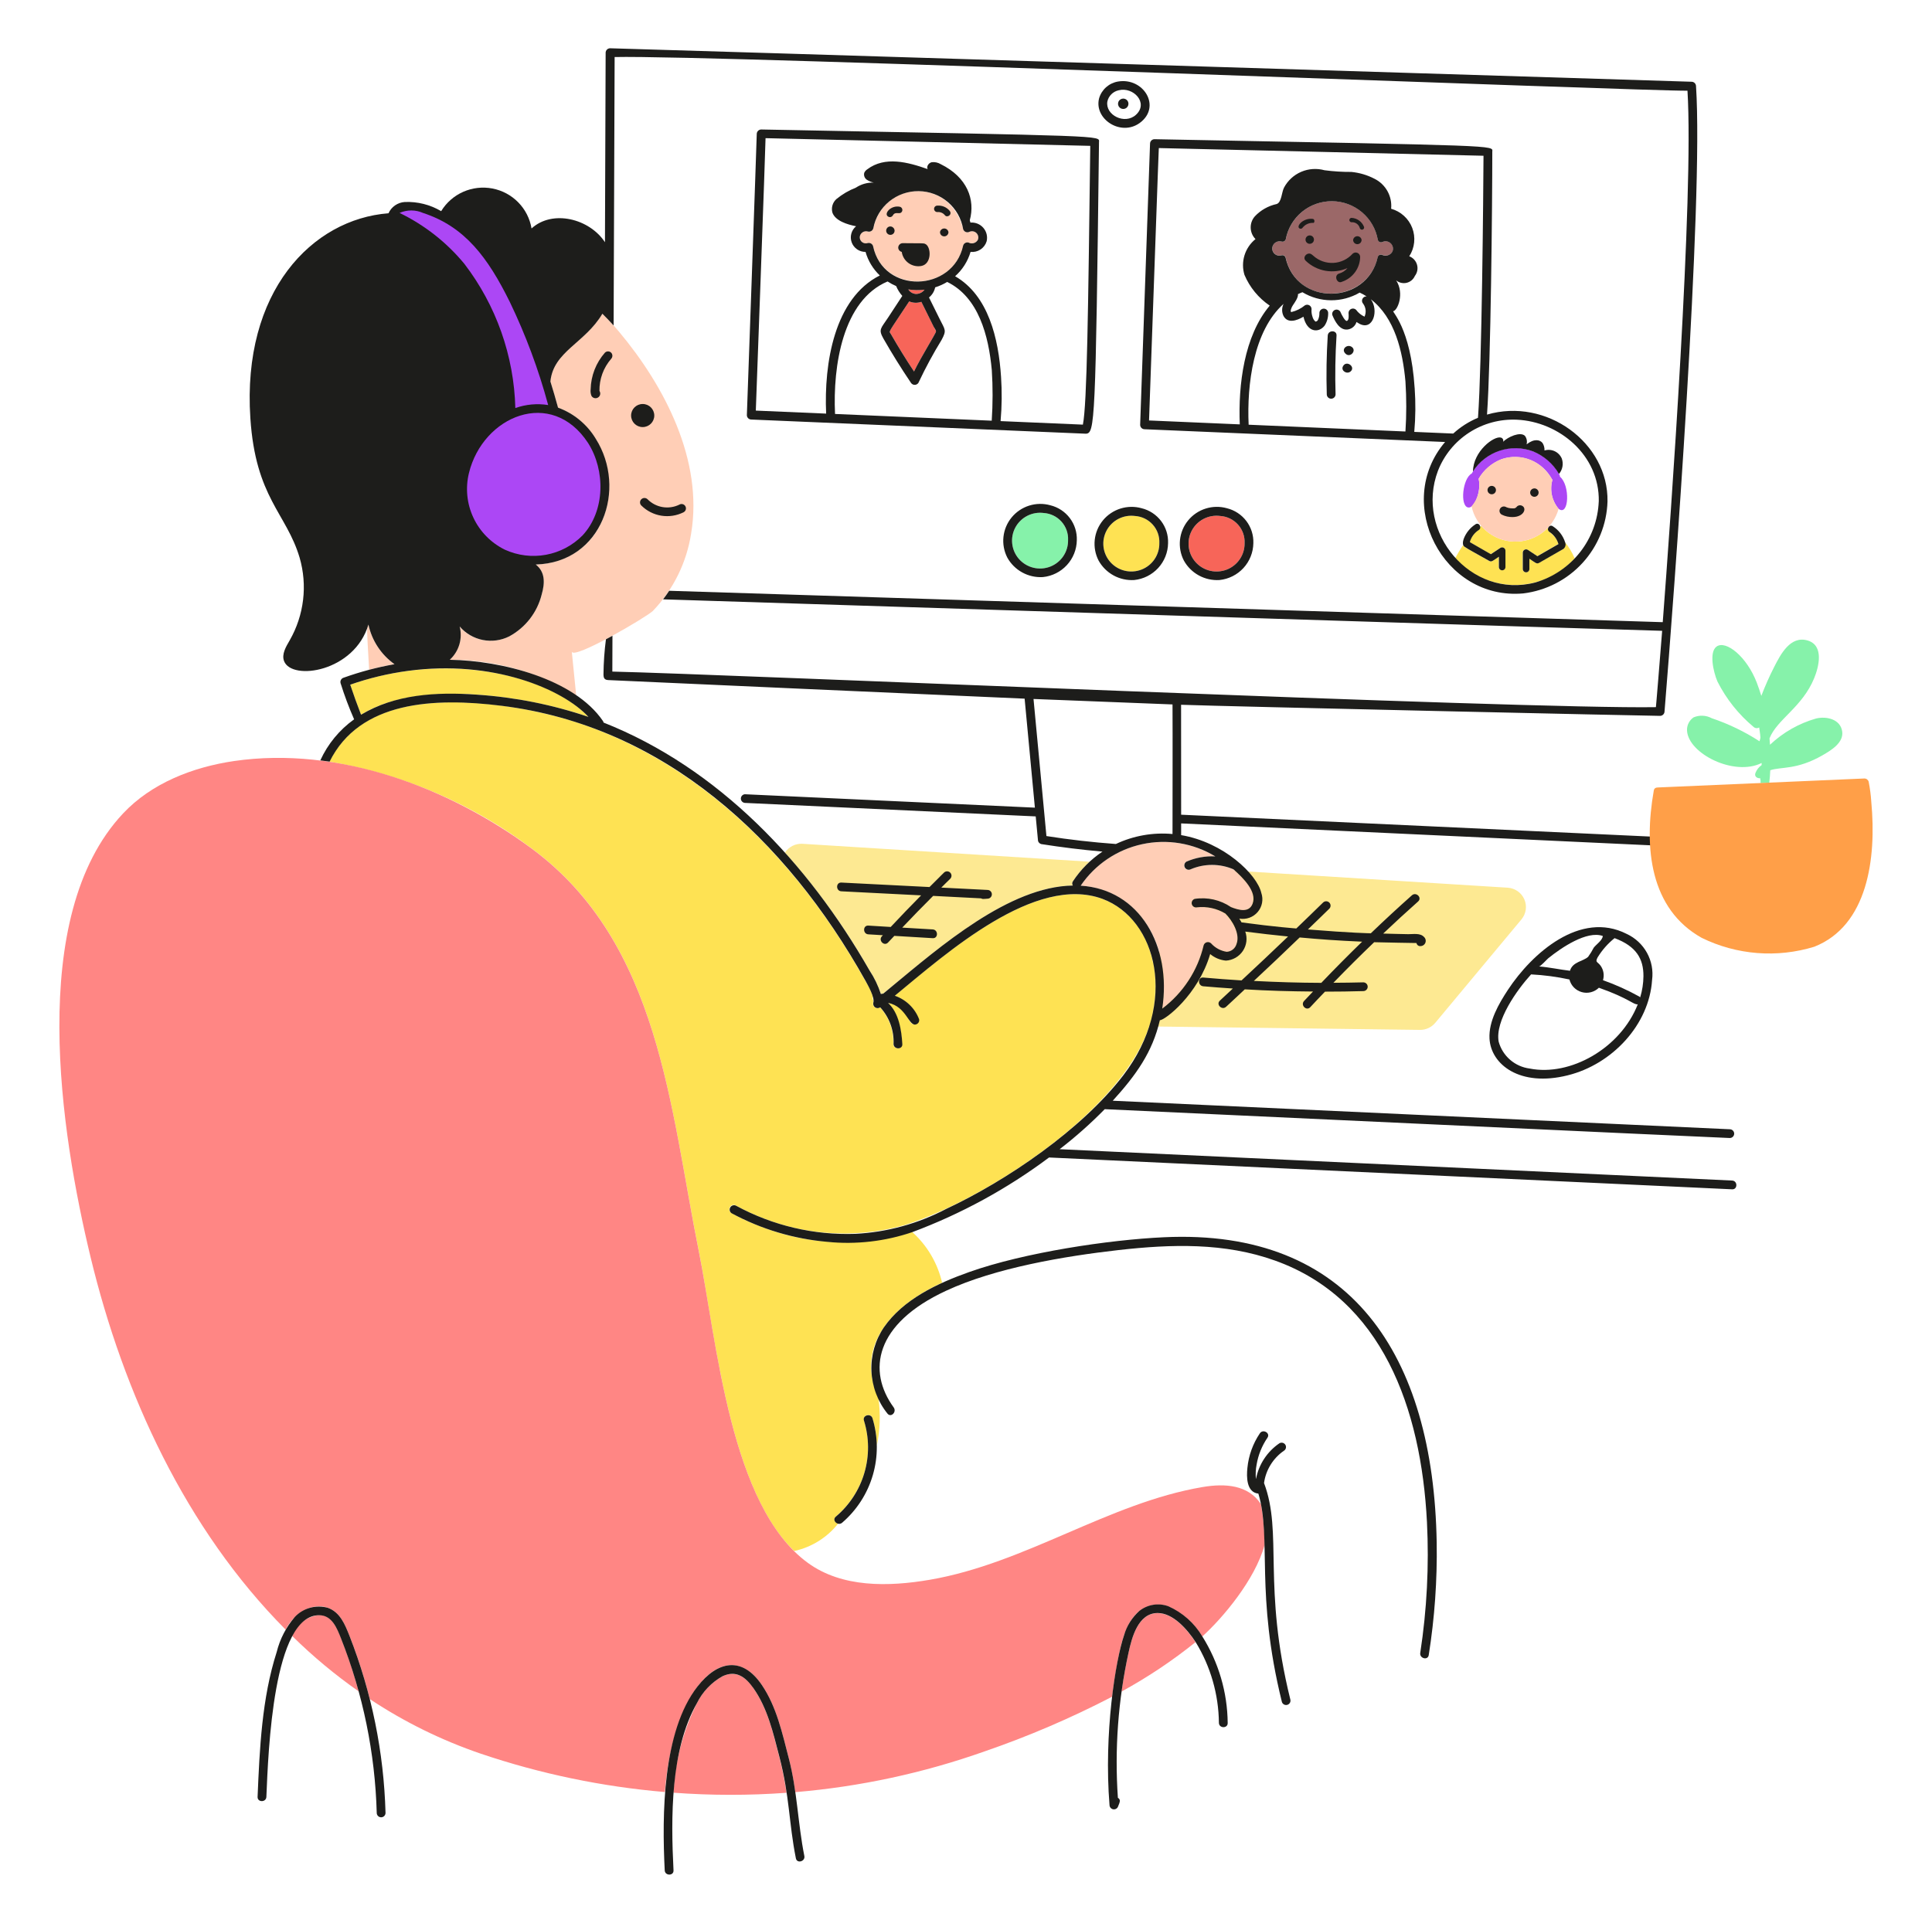 <svg width="224" height="223" viewBox="0 0 224 223" fill="none" xmlns="http://www.w3.org/2000/svg">
<path d="M129.625 9.455C129.115 9.541 128.639 9.768 128.251 10.11C127.864 10.452 127.58 10.895 127.434 11.39C126.806 13.807 129.951 15.85 132.138 14.263C134.693 12.398 132.608 8.955 129.625 9.455V9.455ZM131.714 13.305C130.415 14.506 128.13 13.341 128.389 11.777C128.458 11.456 128.619 11.162 128.852 10.931C129.085 10.699 129.38 10.539 129.702 10.47C131.396 10.035 133.199 11.931 131.712 13.305H131.714Z" fill="#1D1D1B"/>
<path d="M130.23 11.434C130.111 11.434 129.994 11.47 129.894 11.536C129.795 11.602 129.717 11.696 129.671 11.806C129.626 11.916 129.614 12.037 129.637 12.154C129.66 12.271 129.718 12.378 129.803 12.462C129.887 12.546 129.995 12.604 130.112 12.627C130.23 12.65 130.351 12.638 130.462 12.593C130.572 12.547 130.667 12.47 130.733 12.371C130.8 12.272 130.835 12.155 130.835 12.036C130.835 11.957 130.82 11.879 130.789 11.806C130.759 11.733 130.714 11.666 130.658 11.61C130.602 11.554 130.535 11.51 130.462 11.48C130.388 11.45 130.31 11.434 130.23 11.434V11.434Z" fill="#1D1D1B"/>
<path d="M121.013 59.493C120.355 59.406 119.687 59.522 119.098 59.825C118.509 60.127 118.027 60.601 117.716 61.185C117.406 61.768 117.282 62.431 117.362 63.087C117.441 63.742 117.72 64.357 118.161 64.85C118.602 65.342 119.184 65.689 119.829 65.843C120.473 65.997 121.15 65.951 121.767 65.711C122.385 65.471 122.914 65.048 123.283 64.5C123.653 63.952 123.845 63.305 123.834 62.645C123.87 61.857 123.596 61.086 123.068 60.497C122.541 59.908 121.803 59.548 121.013 59.493V59.493Z" fill="#86F2AA"/>
<path d="M181.448 62.886C181.615 63.626 181.238 63.655 180.346 64.167C178.31 65.331 178.274 65.431 178.034 65.271C177.794 65.11 177.549 64.948 177.307 64.788V65.981C177.307 66.082 177.267 66.179 177.195 66.25C177.124 66.321 177.027 66.361 176.925 66.361C176.824 66.361 176.727 66.321 176.655 66.25C176.584 66.179 176.543 66.082 176.543 65.981V64.086C176.544 64.019 176.562 63.954 176.595 63.896C176.629 63.839 176.676 63.79 176.734 63.757C176.792 63.723 176.857 63.705 176.924 63.704C176.991 63.703 177.057 63.719 177.116 63.751C177.492 63.999 177.86 64.246 178.236 64.494C179.05 64.024 179.86 63.562 180.675 63.092C180.601 62.736 180.424 62.41 180.164 62.153C179.999 61.981 179.82 61.822 179.63 61.677C179.545 61.621 179.486 61.534 179.465 61.435C179.444 61.336 179.463 61.232 179.518 61.147C179.019 61.684 178.411 62.11 177.735 62.397C177.058 62.683 176.328 62.824 175.593 62.809C174.858 62.794 174.134 62.624 173.47 62.311C172.805 61.997 172.215 61.547 171.739 60.989C171.692 61.025 171.646 61.062 171.601 61.101C171.611 61.171 171.601 61.242 171.571 61.306C171.542 61.37 171.495 61.424 171.435 61.462C170.923 61.785 170.551 62.288 170.391 62.87L172.832 64.272L173.952 63.529C174.01 63.496 174.077 63.478 174.144 63.478C174.212 63.478 174.278 63.496 174.337 63.53C174.395 63.564 174.443 63.613 174.477 63.672C174.51 63.73 174.527 63.797 174.526 63.864V65.759C174.521 65.857 174.478 65.948 174.407 66.016C174.336 66.083 174.242 66.12 174.144 66.12C174.046 66.12 173.951 66.083 173.88 66.016C173.809 65.948 173.767 65.857 173.761 65.759V64.566C173.066 65.022 172.934 65.209 172.641 65.049C169.848 63.46 169.736 63.465 169.634 63.222C169.3 63.708 168.998 64.214 168.729 64.738C169.596 65.713 170.661 66.493 171.853 67.028C173.045 67.563 174.337 67.84 175.645 67.841C176.952 67.842 178.245 67.567 179.438 67.035C180.631 66.502 181.697 65.723 182.566 64.75C182.287 64.078 181.91 63.449 181.448 62.886V62.886Z" fill="#FEE253"/>
<path d="M130.172 118.997L164.637 119.438C164.973 119.441 165.306 119.37 165.611 119.229C165.916 119.089 166.186 118.883 166.402 118.626L176.409 106.614C176.672 106.294 176.842 105.908 176.899 105.498C176.956 105.089 176.898 104.671 176.732 104.292C176.566 103.913 176.298 103.587 175.957 103.35C175.617 103.113 175.218 102.974 174.803 102.948L139.057 100.718L130.172 118.997ZM91.007 98.879C94.753 103.073 98.04 107.653 100.811 112.54C101.376 113.388 101.82 114.31 102.129 115.28C102.205 115.244 102.29 115.233 102.372 115.249C108.297 110.454 116.582 102.82 124.388 102.698C124.339 102.626 124.313 102.54 124.315 102.453C124.316 102.366 124.344 102.281 124.395 102.21C124.942 101.373 125.592 100.608 126.332 99.933L93.027 97.856C92.63 97.836 92.234 97.92 91.88 98.099C91.525 98.279 91.224 98.548 91.007 98.879V98.879Z" fill="#FDE992"/>
<path d="M134.416 62.991C134.455 62.202 134.181 61.429 133.653 60.84C133.125 60.25 132.385 59.89 131.593 59.839C130.936 59.752 130.268 59.868 129.679 60.171C129.09 60.473 128.608 60.948 128.298 61.531C127.988 62.114 127.864 62.778 127.944 63.433C128.023 64.088 128.303 64.703 128.744 65.196C129.185 65.689 129.767 66.035 130.411 66.189C131.056 66.343 131.732 66.296 132.35 66.056C132.967 65.816 133.496 65.394 133.865 64.846C134.235 64.298 134.427 63.651 134.416 62.991V62.991ZM68.224 83.139C63.8 78.385 51.957 75.374 40.608 79.404C40.995 80.575 41.414 81.737 41.863 82.886C48.312 78.787 60.895 80.591 68.224 83.139V83.139Z" fill="#FEE253"/>
<path d="M127.792 104.241C120.012 101.365 109.676 110.58 103.712 115.474C104.33 115.685 104.896 116.025 105.372 116.471C105.848 116.917 106.222 117.459 106.471 118.061C106.532 118.176 106.546 118.311 106.51 118.437C106.474 118.563 106.39 118.67 106.276 118.735C106.162 118.801 106.028 118.82 105.9 118.789C105.772 118.758 105.662 118.679 105.591 118.568C105.405 118.324 105.34 118.278 105.355 118.048C105.307 117.946 105.249 117.849 105.184 117.757C104.924 117.38 104.591 117.057 104.205 116.808C103.819 116.559 103.387 116.389 102.935 116.308C104.167 117.467 104.493 119.406 104.584 121.085C104.623 121.737 103.603 121.73 103.565 121.085C103.638 119.515 103.084 117.98 102.024 116.815C101.94 116.876 101.839 116.91 101.735 116.913C101.631 116.915 101.529 116.885 101.442 116.828C101.355 116.771 101.288 116.688 101.25 116.592C101.212 116.496 101.204 116.39 101.228 116.289C101.228 116.289 101.247 116.119 101.247 115.998C101.205 115.939 101.179 115.87 101.17 115.799C101.161 115.727 101.17 115.654 101.195 115.586C100.999 114.941 100.71 114.328 100.335 113.766C92.912 100.478 81.855 88.745 66.948 83.8C60.422 81.692 49.861 80.085 43.486 83.14C41.182 84.223 39.315 86.053 38.192 88.33C46.728 89.765 54.79 93.23 61.692 98.432C76.503 109.417 77.682 128.518 81.007 145.02C82.911 154.475 84.455 172.531 92.079 179.876C94.096 179.436 95.897 178.313 97.174 176.698C96.812 176.616 96.544 176.172 96.908 175.875C98.487 174.539 99.638 172.771 100.218 170.79C100.798 168.809 100.781 166.703 100.169 164.731C99.966 164.11 100.953 163.839 101.151 164.458C101.477 165.489 101.649 166.562 101.66 167.642C102.045 165.837 102.108 163.978 101.845 162.151C99.13 156.146 103.244 151.488 109.228 148.755C108.706 146.482 107.491 144.424 105.749 142.864C99.913 144.696 93.617 144.44 87.95 142.141C86.862 141.743 85.809 141.253 84.804 140.676C84.69 140.607 84.608 140.496 84.576 140.367C84.543 140.238 84.563 140.101 84.63 139.987C84.698 139.872 84.808 139.788 84.936 139.754C85.066 139.719 85.203 139.736 85.319 139.801C85.808 140.082 86.309 140.338 86.823 140.568C92.469 143.245 98.903 143.777 104.915 142.065C114.342 139.093 130.729 128.436 133.398 118.473C135.231 111.091 132.131 105.845 127.792 104.241V104.241Z" fill="#FEE253"/>
<path d="M180.868 55.288C180.866 55.211 180.846 55.134 180.811 55.065C180.33 54.143 179.608 53.368 178.72 52.822C177.833 52.275 176.813 51.978 175.77 51.963C174.726 51.947 173.698 52.214 172.794 52.733C171.891 53.253 171.145 54.006 170.638 54.914C169.574 55.46 169.247 58.685 170.216 58.852C170.995 58.999 171.764 56.863 171.436 55.526C172.036 54.499 172.965 53.702 174.074 53.261C175.167 52.888 176.359 52.916 177.434 53.341C178.508 53.765 179.395 54.558 179.935 55.576C179.952 55.603 179.971 55.628 179.992 55.652C179.826 56.23 179.805 56.84 179.933 57.428C180.06 58.016 180.331 58.564 180.722 59.023C181.915 59.908 182.071 56.282 180.868 55.288V55.288Z" fill="#AC47F5"/>
<path d="M160.311 28.053C160.26 28.081 160.204 28.098 160.146 28.101C160.088 28.105 160.03 28.095 159.976 28.073C159.922 28.051 159.874 28.017 159.835 27.974C159.796 27.931 159.768 27.88 159.751 27.825C159.539 26.574 158.891 25.438 157.921 24.616C156.952 23.794 155.722 23.339 154.448 23.33C153.174 23.321 151.938 23.759 150.957 24.567C149.975 25.375 149.311 26.502 149.081 27.749C149.053 27.846 148.988 27.928 148.9 27.978C148.812 28.027 148.707 28.041 148.609 28.015C148.487 27.978 148.358 27.968 148.232 27.987C148.105 28.006 147.985 28.053 147.879 28.125C147.773 28.196 147.685 28.29 147.62 28.4C147.556 28.51 147.517 28.633 147.507 28.76C147.499 28.895 147.523 29.03 147.578 29.153C147.634 29.276 147.718 29.384 147.825 29.466C147.932 29.55 148.057 29.605 148.191 29.629C148.324 29.653 148.461 29.644 148.59 29.603C148.688 29.578 148.792 29.592 148.88 29.642C148.968 29.691 149.033 29.773 149.062 29.87C150.321 35.62 158.546 35.284 159.746 29.801C159.759 29.752 159.782 29.707 159.813 29.667C159.844 29.628 159.882 29.595 159.926 29.57C159.97 29.545 160.018 29.529 160.068 29.523C160.118 29.517 160.169 29.521 160.217 29.534C160.323 29.59 160.438 29.625 160.557 29.636C160.676 29.648 160.797 29.636 160.911 29.601C161.025 29.566 161.132 29.509 161.224 29.433C161.317 29.358 161.393 29.265 161.449 29.16C161.516 29.002 161.533 28.828 161.499 28.661C161.465 28.493 161.381 28.34 161.259 28.221C161.136 28.101 160.98 28.021 160.811 27.992C160.642 27.962 160.468 27.983 160.311 28.053V28.053Z" fill="#9B6868"/>
<path d="M144.299 62.991C144.338 62.202 144.064 61.429 143.536 60.84C143.008 60.25 142.268 59.89 141.476 59.839C140.819 59.752 140.151 59.868 139.562 60.171C138.973 60.473 138.491 60.948 138.181 61.531C137.87 62.114 137.747 62.778 137.827 63.433C137.906 64.088 138.185 64.703 138.626 65.196C139.068 65.689 139.649 66.035 140.294 66.189C140.939 66.343 141.615 66.296 142.233 66.056C142.85 65.816 143.379 65.394 143.748 64.846C144.117 64.298 144.31 63.651 144.299 62.991V62.991Z" fill="#F76559"/>
<path d="M42.708 72.43C42.517 73.105 42.484 72.073 42.796 77.671C43.765 77.412 44.745 77.196 45.733 77.024C44.185 75.921 43.106 74.283 42.708 72.43ZM71.782 38.482C71.169 37.748 70.516 37.047 69.826 36.383C67.864 39.722 64.133 40.755 63.8 44.241C63.836 44.352 64.555 46.664 64.686 47.273C71.356 49.719 72.649 59.6 67.253 63.704C65.763 64.814 63.961 65.431 62.101 65.467C63.197 66.276 63.177 67.626 62.795 68.936C62.541 69.963 62.074 70.927 61.425 71.764C60.776 72.602 59.958 73.296 59.024 73.801C58.075 74.278 56.993 74.424 55.951 74.216C54.909 74.008 53.967 73.457 53.277 72.652C53.455 73.339 53.442 74.061 53.241 74.741C53.039 75.421 52.656 76.034 52.132 76.515C57.312 76.501 62.393 77.927 66.803 80.631C66.631 78.938 66.468 77.251 66.294 75.557C66.396 76.592 75.009 71.543 75.702 70.845C78.07 68.367 79.617 65.226 80.135 61.846C81.542 53.408 77.079 44.809 71.782 38.482V38.482ZM134.736 116.977C137.153 115.163 138.853 112.561 139.54 109.627C139.565 109.542 139.611 109.465 139.675 109.403C139.738 109.342 139.817 109.298 139.902 109.275C139.988 109.253 140.078 109.253 140.164 109.275C140.25 109.298 140.328 109.342 140.392 109.404C140.867 109.927 141.508 110.274 142.208 110.386C142.466 110.372 142.714 110.279 142.917 110.12C143.12 109.96 143.269 109.741 143.342 109.494C143.845 108.201 142.839 106.944 142.081 105.993C141.103 105.361 139.933 105.089 138.775 105.226C138.646 105.256 138.511 105.236 138.398 105.169C138.284 105.103 138.201 104.995 138.166 104.868C138.13 104.742 138.146 104.607 138.208 104.491C138.271 104.376 138.376 104.289 138.501 104.249C139.973 104.022 141.476 104.362 142.705 105.2C143.558 105.535 144.789 105.91 145.208 104.813C145.309 104.325 145.279 103.819 145.119 103.346C144.959 102.874 144.675 102.452 144.297 102.125C143.897 101.657 143.46 101.22 142.992 100.818C142.212 100.484 141.373 100.31 140.524 100.308C139.676 100.306 138.835 100.475 138.055 100.806C137.938 100.869 137.801 100.886 137.673 100.853C137.544 100.82 137.433 100.739 137.361 100.628C137.292 100.512 137.272 100.373 137.305 100.243C137.338 100.112 137.422 100 137.538 99.931C138.592 99.47 139.741 99.261 140.89 99.322C138.348 97.78 135.307 97.273 132.399 97.906C129.49 98.539 126.939 100.263 125.275 102.72C131.401 103.101 135.993 108.816 134.736 116.977V116.977Z" fill="#FFCEB6"/>
<path d="M134.217 187.08C131.944 187.08 131.224 189.94 130.835 191.684C130.51 193.171 130.243 194.667 130.032 196.174C133.057 194.52 135.929 192.602 138.613 190.442C137.639 188.96 135.999 187.08 134.217 187.08V187.08ZM87.348 195.772C86.984 195.187 86.481 194.701 85.883 194.358C85.555 194.205 85.197 194.128 84.835 194.132C84.473 194.137 84.117 194.223 83.793 194.384C82.492 195.107 81.445 196.208 80.792 197.541C79.184 200.773 78.262 204.301 78.085 207.904C82.447 208.228 86.827 208.232 91.189 207.914C90.977 206.497 90.692 205.091 90.335 203.703C89.644 200.988 88.99 198.101 87.348 195.772V195.772Z" fill="#FF8684"/>
<path d="M146.188 174.422C144.723 172.206 142.066 172.007 139.429 172.456C128.541 174.302 118.942 181.29 107.819 183.206C102.996 184.036 97.62 184.132 93.67 181.253C84.618 174.689 83.117 155.512 81.006 145.034C77.687 128.532 76.502 109.429 61.691 98.446C52.045 91.296 39.222 86.494 27.132 88.26C22.341 88.965 17.564 90.825 14.258 94.349C3.058 106.28 7.046 131.479 10.505 145.807C14.32 161.605 21.525 177.321 33.114 188.989C34.378 186.61 36.514 185.935 37.999 186.459C39.44 186.967 40.006 188.418 40.523 189.718C41.464 192.107 42.25 194.554 42.875 197.044C46.87 199.697 51.192 201.825 55.735 203.376C62.644 205.714 69.814 207.208 77.085 207.825C78.069 195.528 84.293 189.478 88.329 195.414C90.03 197.926 90.699 201.008 91.45 203.899C91.775 205.198 92.025 206.514 92.198 207.84C99.694 207.211 107.077 205.621 114.164 203.11C119.238 201.363 124.176 199.246 128.937 196.774C129.064 195.761 129.211 194.751 129.385 193.749C129.798 191.467 130.281 188.274 132.092 186.836C132.558 186.467 133.112 186.223 133.701 186.129C134.289 186.035 134.892 186.093 135.452 186.298C137.096 187.028 138.471 188.249 139.388 189.792C141.777 187.636 145.517 183.19 146.612 179.199C146.619 177.597 146.477 175.998 146.188 174.422V174.422Z" fill="#FF8684"/>
<path d="M37.032 187.302C36.328 187.365 35.657 187.628 35.099 188.06C34.541 188.492 34.119 189.075 33.885 189.738C36.269 192.089 38.847 194.235 41.592 196.156C41.024 194.061 40.339 191.999 39.542 189.979C39.088 188.824 38.528 187.32 37.032 187.302Z" fill="#FF8684"/>
<path d="M179.992 55.646C179.764 55.252 179.493 54.884 179.183 54.549C178.558 53.851 177.737 53.355 176.827 53.125C175.917 52.894 174.958 52.94 174.074 53.256C172.958 53.684 172.025 54.484 171.436 55.52C171.559 56.08 171.548 56.66 171.406 57.215C171.263 57.77 170.992 58.284 170.615 58.716C170.858 59.85 171.476 60.87 172.37 61.612C173.265 62.355 174.384 62.777 175.548 62.81C176.712 62.843 177.854 62.486 178.79 61.796C179.725 61.106 180.401 60.123 180.709 59.005C180.323 58.546 180.055 58 179.93 57.414C179.805 56.829 179.827 56.222 179.992 55.646V55.646Z" fill="#FFCEB6"/>
<path d="M106.822 35.004C106.363 35.165 105.86 35.147 105.414 34.953C102.906 38.765 103.049 38.304 103.299 38.752C104.142 40.225 105.034 41.67 105.974 43.084C106.817 41.325 108.522 38.663 108.522 38.435C108.518 38.322 108.64 38.681 106.822 35.004ZM106.163 34.091C106.361 34.092 106.557 34.047 106.735 33.961C106.914 33.876 107.071 33.751 107.194 33.596C106.567 33.671 105.933 33.66 105.309 33.564C105.402 33.711 105.527 33.834 105.675 33.926C105.822 34.017 105.989 34.074 106.163 34.091V34.091Z" fill="#F76559"/>
<path d="M100.602 28.196C100.732 28.162 100.87 28.18 100.986 28.247C101.103 28.313 101.189 28.422 101.226 28.551C102.445 34.108 110.484 33.903 111.666 28.484C111.703 28.355 111.789 28.245 111.906 28.179C112.023 28.113 112.161 28.095 112.291 28.129C112.475 28.23 112.691 28.254 112.892 28.197C113.094 28.14 113.265 28.006 113.368 27.825C113.424 27.692 113.439 27.545 113.411 27.403C113.384 27.262 113.314 27.131 113.211 27.029C113.109 26.927 112.978 26.858 112.836 26.83C112.693 26.802 112.546 26.817 112.412 26.874C112.345 26.912 112.269 26.934 112.192 26.939C112.114 26.944 112.037 26.931 111.965 26.902C111.893 26.872 111.829 26.827 111.777 26.77C111.725 26.712 111.688 26.644 111.666 26.569C110.169 20.604 102.563 20.816 101.257 26.449C101.257 26.461 101.257 26.474 101.245 26.492C101.208 26.621 101.122 26.731 101.006 26.797C100.889 26.864 100.751 26.882 100.621 26.848C100.515 26.815 100.404 26.807 100.295 26.823C100.186 26.839 100.082 26.88 99.991 26.943C99.9 27.005 99.825 27.087 99.77 27.183C99.716 27.278 99.684 27.385 99.678 27.495C99.672 27.608 99.695 27.722 99.743 27.825C99.791 27.928 99.864 28.018 99.955 28.087C100.046 28.156 100.152 28.202 100.265 28.221C100.377 28.24 100.493 28.232 100.602 28.196V28.196Z" fill="#FFCEB6"/>
<path d="M74.515 49.529C75.257 49.529 75.859 48.93 75.859 48.191C75.859 47.452 75.257 46.853 74.515 46.853C73.772 46.853 73.171 47.452 73.171 48.191C73.171 48.93 73.772 49.529 74.515 49.529Z" fill="#1D1D1B"/>
<path d="M70.858 41.615C70.95 41.518 71.001 41.39 71.001 41.257C71.001 41.123 70.95 40.995 70.858 40.898C70.762 40.804 70.633 40.751 70.498 40.751C70.363 40.751 70.234 40.804 70.138 40.898C69.102 42.075 68.516 43.578 68.482 45.142C68.446 45.403 68.479 45.67 68.578 45.915C68.615 45.977 68.664 46.032 68.722 46.075C68.781 46.118 68.847 46.15 68.918 46.167C68.989 46.184 69.063 46.187 69.135 46.175C69.207 46.164 69.276 46.138 69.337 46.099C69.399 46.061 69.453 46.011 69.495 45.951C69.536 45.892 69.566 45.824 69.581 45.753C69.596 45.682 69.597 45.609 69.584 45.538C69.57 45.466 69.542 45.398 69.502 45.338C69.478 43.973 69.961 42.648 70.858 41.615V41.615ZM69.514 45.518C69.514 45.587 69.507 45.575 69.507 45.504L69.514 45.518ZM74.356 58.624C74.987 59.252 75.8 59.666 76.681 59.806C77.562 59.946 78.464 59.806 79.26 59.405C79.321 59.373 79.374 59.329 79.417 59.276C79.46 59.224 79.492 59.163 79.511 59.097C79.53 59.032 79.535 58.963 79.527 58.895C79.519 58.828 79.496 58.763 79.462 58.704C79.428 58.645 79.382 58.593 79.327 58.553C79.272 58.512 79.21 58.482 79.144 58.466C79.077 58.45 79.008 58.447 78.941 58.458C78.873 58.469 78.808 58.493 78.751 58.53C78.15 58.822 77.473 58.919 76.814 58.806C76.155 58.694 75.549 58.377 75.081 57.902C74.985 57.806 74.855 57.752 74.719 57.752C74.582 57.752 74.452 57.806 74.356 57.902C74.259 57.998 74.205 58.128 74.205 58.263C74.205 58.399 74.259 58.529 74.356 58.624V58.624Z" fill="#1D1D1B"/>
<path d="M200.816 136.91C200.071 136.879 124.5 133.352 122.856 133.275C124.705 131.85 126.453 130.299 128.085 128.633C128.617 128.655 199.493 131.956 200.555 131.978C200.69 131.978 200.82 131.925 200.915 131.83C201.011 131.734 201.065 131.605 201.065 131.471C201.065 131.336 201.011 131.207 200.915 131.112C200.82 131.017 200.69 130.963 200.555 130.963C199.9 130.932 129.488 127.679 129.016 127.653C131.716 124.679 133.615 122.032 134.476 118.318C135.062 118.318 138.909 115.392 140.311 110.644C140.828 111.078 141.466 111.344 142.139 111.405C142.532 111.382 142.914 111.267 143.254 111.072C143.595 110.876 143.886 110.604 144.103 110.278C144.32 109.951 144.458 109.579 144.506 109.19C144.554 108.802 144.511 108.407 144.379 108.038C146.029 108.253 147.684 108.443 149.342 108.608C147.559 110.317 145.761 112.015 143.947 113.701C142.467 113.612 140.983 113.498 139.506 113.367C138.856 113.31 138.856 114.324 139.506 114.381C140.646 114.483 141.793 114.565 142.94 114.642C142.437 115.105 141.939 115.58 141.436 116.044C140.952 116.49 141.671 117.203 142.156 116.759C142.888 116.09 143.602 115.409 144.322 114.737C146.959 114.895 149.597 114.971 152.234 114.99C151.89 115.358 151.534 115.719 151.196 116.087C150.748 116.57 151.469 117.286 151.916 116.804C152.476 116.195 153.049 115.599 153.623 115.003C155.101 115.003 156.581 114.982 158.063 114.94C158.199 114.94 158.328 114.886 158.424 114.791C158.519 114.696 158.573 114.567 158.573 114.432C158.573 114.298 158.519 114.169 158.424 114.074C158.328 113.979 158.199 113.925 158.063 113.925C156.91 113.956 155.757 113.97 154.598 113.975C156.143 112.377 157.718 110.808 159.323 109.27C160.191 109.301 164.23 109.365 164.23 109.365C164.247 109.473 164.306 109.571 164.394 109.638C164.482 109.704 164.592 109.734 164.702 109.72C164.825 109.718 164.944 109.679 165.045 109.607C165.145 109.536 165.222 109.437 165.264 109.321C165.307 109.206 165.313 109.081 165.283 108.962C165.253 108.843 165.188 108.736 165.096 108.655C164.657 108.18 163.854 108.345 163.274 108.338C162.306 108.324 161.337 108.293 160.369 108.268C161.701 107.004 163.052 105.763 164.42 104.546C164.911 104.108 164.196 103.397 163.701 103.829C162.083 105.269 160.495 106.738 158.936 108.236C158.803 108.23 156.755 108.207 151.641 107.79C152.47 106.985 153.311 106.186 154.132 105.374C154.222 105.278 154.27 105.151 154.268 105.02C154.265 104.889 154.212 104.763 154.119 104.671C154.026 104.578 153.9 104.525 153.768 104.522C153.636 104.52 153.509 104.568 153.412 104.657C152.387 105.672 151.336 106.664 150.297 107.677C150.185 107.664 147.876 107.505 143.947 106.972C143.866 106.823 143.781 106.678 143.69 106.535C144.081 106.602 144.482 106.567 144.855 106.433C145.228 106.299 145.559 106.071 145.816 105.771C146.074 105.47 146.248 105.109 146.322 104.721C146.396 104.334 146.368 103.933 146.24 103.56C145.746 101.403 141.872 97.676 136.944 96.851V95.492C140.619 95.661 196.596 98.279 196.653 98.279C196.788 98.279 196.918 98.226 197.013 98.131C197.109 98.036 197.163 97.907 197.163 97.772C197.163 97.638 197.109 97.508 197.013 97.413C196.918 97.318 196.788 97.265 196.653 97.265C195.665 97.22 140.232 94.636 136.944 94.483C136.944 90.545 136.944 83.464 136.937 81.733C141.95 81.924 191.817 83.033 192.48 83.021C192.614 83.017 192.741 82.962 192.836 82.868C192.931 82.773 192.985 82.647 192.989 82.513C194.081 69.245 197.522 23.384 196.64 9.987C196.637 9.853 196.583 9.726 196.488 9.631C196.393 9.536 196.264 9.482 196.13 9.48C195.161 9.442 71.201 5.577 70.729 5.598C70.595 5.601 70.467 5.656 70.372 5.75C70.277 5.845 70.222 5.972 70.219 6.106C70.219 7.147 70.18 16.997 70.14 28.09C68.341 25.352 64.059 24.276 61.628 26.495C61.438 25.353 60.901 24.297 60.089 23.469C59.278 22.64 58.231 22.079 57.09 21.861C55.949 21.642 54.768 21.777 53.706 22.246C52.644 22.716 51.752 23.498 51.149 24.488C49.875 23.734 48.409 23.366 46.928 23.426C46.524 23.453 46.135 23.588 45.803 23.819C45.471 24.049 45.208 24.365 45.043 24.733C36.195 25.414 28.054 33.79 29.027 48.49C29.634 57.745 33.203 59.5 34.739 64.674C35.199 66.264 35.335 67.928 35.139 69.571C34.943 71.213 34.42 72.8 33.6 74.238C33.165 74.993 32.626 75.861 32.937 76.673C33.833 78.989 41.104 77.926 42.716 72.43C43.113 74.285 44.191 75.924 45.74 77.029C43.732 77.384 41.758 77.908 39.84 78.595C39.711 78.633 39.603 78.719 39.537 78.835C39.47 78.951 39.451 79.087 39.483 79.216C39.929 80.646 40.455 82.049 41.057 83.421C39.355 84.641 38.004 86.283 37.137 88.184C37.316 88.21 38.033 88.305 38.214 88.33C41.701 81.298 50.324 80.875 58.135 81.849C76.942 84.179 91.113 97.213 100.359 113.768C100.583 114.177 101.455 115.687 101.255 116.291C101.231 116.392 101.239 116.498 101.277 116.594C101.315 116.691 101.382 116.773 101.469 116.83C101.556 116.888 101.658 116.917 101.762 116.915C101.866 116.912 101.967 116.879 102.051 116.817C103.115 117.981 103.672 119.517 103.6 121.089C103.638 121.737 104.657 121.742 104.619 121.089C104.52 119.45 104.224 117.479 102.968 116.313C105.164 116.728 105.357 119.175 106.263 118.781C106.377 118.735 106.47 118.648 106.524 118.538C106.578 118.428 106.589 118.302 106.556 118.184C106.314 117.556 105.938 116.989 105.452 116.521C104.967 116.053 104.385 115.697 103.747 115.477C109.795 110.497 120.016 101.371 127.827 104.245C134.114 106.586 136.675 116.279 130.243 124.698C125.415 130.999 116.691 136.939 109.697 140.205C106.443 141.914 102.855 142.899 99.18 143.09C94.358 143.26 89.579 142.133 85.344 139.83C85.228 139.769 85.093 139.756 84.967 139.792C84.841 139.827 84.734 139.91 84.667 140.023C84.601 140.135 84.58 140.269 84.61 140.396C84.639 140.523 84.717 140.634 84.827 140.705C88.265 142.557 92.049 143.686 95.944 144.022C99.264 144.353 102.617 143.967 105.774 142.893C111.447 140.775 116.787 137.86 121.63 134.236C123.056 134.3 200.807 137.927 200.851 137.928C201.477 137.937 201.477 136.935 200.816 136.91V136.91ZM150.686 108.719C153.069 108.937 155.006 109.079 157.928 109.208C156.32 110.77 154.742 112.362 153.195 113.983C150.59 113.976 147.978 113.894 145.372 113.76C147.157 112.1 148.928 110.419 150.686 108.719ZM55.301 80.561C50.518 80.22 45.781 80.53 41.861 82.886C41.413 81.737 41.001 80.577 40.606 79.404C42.784 78.641 45.036 78.103 47.326 77.799C57.055 76.493 65.177 79.853 68.227 83.139C64.05 81.722 59.704 80.855 55.301 80.561V80.561ZM124.395 102.21C124.344 102.281 124.316 102.366 124.315 102.453C124.314 102.54 124.339 102.626 124.388 102.698C116.99 102.81 108.994 109.788 103.29 114.5C101.998 115.571 102.588 115.13 102.129 115.281C101.816 114.313 101.373 113.391 100.811 112.541C93.654 100.036 83.302 89.071 69.979 83.797C69.965 83.734 69.942 83.674 69.909 83.619C66.571 78.724 58.149 76.607 52.148 76.516C52.672 76.035 53.056 75.422 53.258 74.742C53.459 74.062 53.472 73.34 53.295 72.653C53.985 73.458 54.926 74.009 55.968 74.217C57.01 74.425 58.092 74.279 59.041 73.802C59.974 73.296 60.79 72.603 61.439 71.765C62.087 70.927 62.552 69.964 62.805 68.937C63.193 67.599 63.206 66.307 62.112 65.468C69.831 65.257 72.752 56.687 69.068 50.875C68.067 49.214 66.526 47.943 64.7 47.274C64.194 45.508 64.354 45.977 63.815 44.242C64.151 40.759 67.827 39.794 69.841 36.385C70.298 36.852 70.588 37.127 71.144 37.745L71.262 6.615C82.396 6.345 191.925 10.629 195.649 10.518C196.399 22.643 193.712 59.952 192.782 72.155C191.897 72.128 102.785 69.303 77.586 68.514C77.362 68.853 77.126 69.184 76.878 69.507C100.985 70.274 191.356 73.146 192.713 73.157C191.912 83.26 191.995 81.799 191.993 82.01C176.885 82.268 83.396 78.155 70.995 77.885C70.995 76.918 71.004 75.305 71.009 73.733C70.756 73.872 70.503 74.008 70.253 74.14C70.076 75.498 69.981 76.865 69.969 78.234C69.996 78.346 69.908 78.831 70.478 78.868C71.338 78.913 114.026 80.828 118.797 81.025L119.987 93.665C115.575 93.462 86.415 92.111 86.36 92.11C86.234 92.121 86.117 92.178 86.032 92.27C85.946 92.363 85.898 92.483 85.898 92.609C85.897 92.734 85.943 92.856 86.027 92.949C86.112 93.042 86.228 93.101 86.353 93.114C87.311 93.154 115.09 94.452 120.083 94.68L120.34 97.401C120.341 97.512 120.378 97.619 120.446 97.707C120.513 97.795 120.608 97.859 120.715 97.889C123.072 98.261 125.441 98.552 127.822 98.763C126.461 99.674 125.296 100.845 124.395 102.21V102.21ZM119.828 81.061C125.197 81.276 130.569 81.487 135.944 81.695C135.966 85.109 135.944 94.071 135.944 96.723C133.691 96.515 131.422 96.915 129.377 97.88C126.681 97.685 123.995 97.378 121.325 96.959C121.255 96.225 120.222 85.28 119.828 81.061V81.061ZM125.293 102.718C126.957 100.261 129.508 98.537 132.416 97.904C135.324 97.271 138.365 97.777 140.907 99.319C139.758 99.258 138.61 99.467 137.556 99.927C137.442 99.997 137.36 100.108 137.328 100.237C137.295 100.366 137.315 100.502 137.382 100.617C137.45 100.732 137.56 100.815 137.689 100.85C137.817 100.885 137.955 100.868 138.071 100.803C138.852 100.472 139.693 100.303 140.541 100.305C141.39 100.307 142.229 100.481 143.008 100.815C144.137 101.818 145.762 103.408 145.226 104.811C144.806 105.908 143.576 105.534 142.723 105.198C141.494 104.36 139.99 104.019 138.518 104.246C138.393 104.286 138.288 104.373 138.225 104.488C138.162 104.604 138.147 104.739 138.183 104.865C138.218 104.992 138.301 105.099 138.415 105.166C138.528 105.233 138.663 105.253 138.792 105.223C139.936 105.098 141.089 105.353 142.073 105.946C142.857 106.727 143.824 108.295 143.36 109.491C143.287 109.738 143.139 109.957 142.936 110.117C142.733 110.277 142.484 110.37 142.225 110.383C141.524 110.274 140.883 109.926 140.41 109.399C140.346 109.339 140.267 109.295 140.181 109.273C140.096 109.251 140.006 109.252 139.92 109.274C139.835 109.296 139.756 109.34 139.692 109.401C139.629 109.462 139.581 109.538 139.555 109.622C138.865 112.555 137.166 115.155 134.753 116.972C135.867 109.716 132.138 103.138 125.293 102.714V102.718Z" fill="#1D1D1B"/>
<path d="M120.916 66.926C121.984 66.816 122.974 66.321 123.698 65.533C124.423 64.745 124.832 63.72 124.848 62.652C124.882 61.729 124.597 60.822 124.038 60.084C123.48 59.345 122.684 58.821 121.783 58.599C120.979 58.373 120.125 58.386 119.328 58.635C118.531 58.885 117.824 59.361 117.294 60.004C116.763 60.647 116.433 61.431 116.344 62.258C116.254 63.085 116.408 63.921 116.788 64.662C117.19 65.39 117.792 65.989 118.523 66.389C119.254 66.79 120.084 66.976 120.916 66.926V66.926ZM121.013 59.493C121.804 59.545 122.544 59.905 123.071 60.494C123.599 61.084 123.873 61.856 123.834 62.645C123.845 63.305 123.653 63.952 123.283 64.5C122.914 65.048 122.385 65.471 121.768 65.711C121.15 65.951 120.474 65.997 119.829 65.843C119.184 65.689 118.602 65.342 118.161 64.85C117.72 64.357 117.441 63.742 117.362 63.087C117.282 62.431 117.406 61.768 117.716 61.184C118.027 60.601 118.509 60.127 119.098 59.824C119.687 59.522 120.355 59.406 121.013 59.493V59.493ZM131.498 67.268C132.565 67.159 133.555 66.663 134.28 65.875C135.004 65.087 135.413 64.062 135.428 62.994C135.464 62.071 135.179 61.163 134.621 60.425C134.062 59.686 133.265 59.162 132.364 58.941C131.559 58.716 130.707 58.73 129.91 58.979C129.113 59.229 128.406 59.705 127.876 60.348C127.347 60.991 127.017 61.774 126.927 62.601C126.837 63.428 126.991 64.263 127.37 65.004C127.772 65.732 128.374 66.331 129.104 66.732C129.835 67.133 130.665 67.319 131.498 67.268V67.268ZM131.593 59.839C132.385 59.89 133.125 60.25 133.653 60.84C134.181 61.429 134.455 62.202 134.416 62.991C134.427 63.651 134.235 64.298 133.865 64.846C133.496 65.394 132.967 65.816 132.35 66.056C131.732 66.296 131.056 66.343 130.411 66.189C129.767 66.035 129.185 65.689 128.744 65.196C128.303 64.703 128.023 64.088 127.944 63.433C127.864 62.778 127.988 62.114 128.298 61.531C128.608 60.948 129.09 60.473 129.679 60.171C130.268 59.868 130.936 59.752 131.593 59.839V59.839ZM141.384 67.268C142.452 67.159 143.442 66.663 144.167 65.876C144.891 65.088 145.3 64.062 145.316 62.994C145.35 62.071 145.065 61.164 144.506 60.426C143.948 59.688 143.152 59.163 142.251 58.941C141.447 58.715 140.593 58.728 139.796 58.977C138.998 59.227 138.291 59.702 137.761 60.346C137.231 60.989 136.901 61.773 136.812 62.6C136.722 63.428 136.877 64.263 137.257 65.004C137.659 65.732 138.26 66.332 138.991 66.732C139.722 67.133 140.552 67.319 141.384 67.268V67.268ZM141.476 59.839C142.268 59.89 143.008 60.25 143.536 60.84C144.064 61.429 144.338 62.202 144.299 62.991C144.31 63.651 144.117 64.298 143.748 64.846C143.379 65.394 142.85 65.816 142.233 66.056C141.615 66.296 140.939 66.343 140.294 66.189C139.649 66.035 139.068 65.689 138.626 65.196C138.185 64.703 137.906 64.088 137.827 63.433C137.747 62.778 137.87 62.114 138.181 61.531C138.491 60.948 138.973 60.473 139.562 60.171C140.151 59.868 140.819 59.752 141.476 59.839V59.839ZM113.749 104.184C113.896 104.277 113.973 104.264 114.489 104.222C114.624 104.222 114.753 104.169 114.849 104.074C114.945 103.979 114.998 103.85 114.998 103.715C114.998 103.58 114.945 103.451 114.849 103.356C114.753 103.261 114.624 103.208 114.489 103.208C112.706 103.12 110.921 103.024 109.137 102.936C109.488 102.593 109.826 102.238 110.182 101.902C110.272 101.806 110.32 101.679 110.318 101.548C110.315 101.416 110.262 101.291 110.169 101.199C110.076 101.106 109.95 101.053 109.818 101.05C109.686 101.048 109.559 101.096 109.462 101.185C109.303 101.343 109.137 101.502 108.978 101.661L108.972 101.673C108.564 102.067 108.17 102.473 107.768 102.872C104.359 102.7 100.953 102.527 97.55 102.353C96.893 102.32 96.893 103.335 97.55 103.367C100.633 103.525 103.716 103.682 106.8 103.837C105.605 105.041 104.429 106.262 103.271 107.502C102.404 107.451 101.54 107.398 100.678 107.343C100.022 107.305 100.028 108.32 100.678 108.358C101.238 108.389 101.798 108.428 102.366 108.459C102.328 108.504 102.283 108.542 102.245 108.586C101.806 109.068 102.519 109.785 102.965 109.302C103.2 109.043 103.449 108.795 103.691 108.535L108.144 108.802C108.8 108.84 108.793 107.825 108.144 107.787L104.608 107.577C105.784 106.333 106.979 105.106 108.192 103.898C110.023 103.995 111.888 104.09 113.749 104.184V104.184ZM166.573 178.886C166.202 157.144 156.605 142.465 134.957 143.486C128.573 143.778 118.773 145.252 112.374 147.519C108.639 148.842 104.727 150.7 102.481 153.931C101.469 155.425 100.963 157.202 101.037 159.002C101.112 160.803 101.762 162.532 102.894 163.938C103.302 164.446 103.998 163.748 103.615 163.221C100.547 159.006 101.388 153.537 109.698 149.689C115.41 147.031 123.421 145.683 129.707 144.97C135.798 144.285 141.989 144.088 147.844 146.197C160.235 150.639 164.771 163.312 165.445 176.525C165.698 181.59 165.437 186.668 164.668 191.682C164.556 192.322 165.535 192.595 165.649 191.954C166.334 187.632 166.643 183.26 166.573 178.886V178.886Z" fill="#1D1D1B"/>
<path d="M146.554 171.99C146.657 171.243 146.914 170.526 147.309 169.883C147.704 169.24 148.228 168.685 148.848 168.253C148.906 168.22 148.956 168.176 148.997 168.123C149.037 168.071 149.067 168.01 149.084 167.946C149.102 167.882 149.106 167.815 149.097 167.749C149.088 167.684 149.067 167.62 149.033 167.563C149 167.505 148.956 167.455 148.903 167.415C148.85 167.374 148.789 167.345 148.725 167.327C148.66 167.31 148.593 167.306 148.527 167.315C148.461 167.323 148.397 167.345 148.34 167.378C146.93 168.338 145.957 169.812 145.631 171.481L145.612 171.494C145.561 170.943 145.589 170.388 145.695 169.846C145.885 168.732 146.313 167.672 146.951 166.737C147.32 166.193 146.434 165.685 146.072 166.224C145.263 167.422 144.767 168.802 144.626 170.238C144.514 171.277 144.514 173.071 145.899 173.217C147.452 178.435 145.517 184.797 148.626 197.381C148.666 197.506 148.754 197.61 148.87 197.673C148.986 197.735 149.121 197.75 149.248 197.715C149.375 197.68 149.484 197.597 149.551 197.484C149.618 197.371 149.638 197.236 149.607 197.109C146.349 183.93 148.752 177.815 146.554 171.99V171.99ZM100.168 164.745C100.782 166.716 100.8 168.823 100.22 170.804C99.641 172.785 98.488 174.553 96.907 175.887C96.403 176.308 97.131 177.008 97.627 176.604C99.333 175.14 100.575 173.213 101.201 171.059C101.828 168.905 101.812 166.617 101.156 164.471C100.952 163.856 99.966 164.128 100.168 164.745V164.745ZM139.396 189.773C138.48 188.23 137.104 187.009 135.46 186.279C134.9 186.074 134.297 186.016 133.709 186.11C133.12 186.205 132.566 186.449 132.1 186.818C131.26 187.568 130.649 188.537 130.334 189.615C129.336 192.503 127.967 201.041 128.64 209.345C128.644 209.465 128.691 209.579 128.773 209.668C128.854 209.757 128.964 209.815 129.084 209.831C129.203 209.847 129.325 209.82 129.427 209.755C129.529 209.69 129.604 209.592 129.64 209.477C129.809 209.05 129.992 208.712 129.61 208.495C129.222 202.857 129.636 197.192 130.842 191.67C131.225 189.926 131.945 187.066 134.225 187.066C135.999 187.066 137.644 188.942 138.62 190.426C140.356 193.254 141.29 196.498 141.322 199.812C141.347 200.466 142.367 200.466 142.341 199.812C142.306 196.26 141.287 192.786 139.396 189.773V189.773ZM91.45 203.896C90.7 201.01 90.036 197.923 88.329 195.41C86.049 192.049 83.197 192.591 80.863 195.594C76.81 200.796 76.743 210.446 77.069 216.913C77.101 217.56 78.12 217.567 78.089 216.913C77.777 210.805 77.726 202.941 80.792 197.541C81.445 196.208 82.492 195.106 83.793 194.384C85.322 193.689 86.405 194.433 87.348 195.772C88.992 198.1 89.65 200.988 90.352 203.696C91.578 208.409 91.445 211.352 92.276 215.515C92.402 216.155 93.383 215.882 93.257 215.242C92.5 211.462 92.439 207.698 91.45 203.896V203.896ZM40.523 189.718C40.005 188.418 39.44 186.967 37.999 186.459C37.327 186.272 36.616 186.272 35.943 186.459C35.27 186.645 34.662 187.012 34.184 187.518C33.172 188.692 32.452 190.087 32.081 191.589C30.359 196.941 30.098 202.841 29.865 208.389C29.839 209.042 30.858 209.042 30.884 208.389C31.108 203.037 31.674 187.249 37.025 187.321C38.509 187.34 39.07 188.837 39.535 190.004C42.085 196.462 43.487 203.312 43.68 210.248C43.68 210.382 43.734 210.511 43.829 210.606C43.925 210.702 44.054 210.755 44.19 210.755C44.325 210.755 44.454 210.702 44.55 210.606C44.645 210.511 44.699 210.382 44.699 210.248C44.505 203.216 43.092 196.271 40.523 189.718V189.718ZM177.769 52.358C179.024 52.877 180.072 53.793 180.75 54.965C180.957 54.722 181.095 54.429 181.153 54.117C181.211 53.804 181.185 53.481 181.078 53.181C180.919 52.806 180.626 52.502 180.256 52.329C179.886 52.155 179.464 52.125 179.072 52.242C179.087 51.939 179.009 51.638 178.848 51.38C178.556 51 177.886 50.832 176.995 51.532C177.04 51.362 177.046 51.184 177.012 51.011C176.977 50.839 176.904 50.676 176.797 50.536C176.251 50.042 174.861 50.648 174.269 51.234C174.288 51.186 174.296 51.134 174.294 51.081C174.291 51.029 174.277 50.978 174.253 50.932C174.229 50.886 174.195 50.845 174.153 50.813C174.112 50.781 174.064 50.758 174.013 50.746C173.221 50.523 170.8 52.334 170.781 54.677C171.499 53.548 172.586 52.701 173.86 52.278C175.133 51.856 176.514 51.884 177.769 52.358V52.358ZM172.465 56.836C172.465 56.933 172.494 57.027 172.548 57.107C172.602 57.188 172.679 57.25 172.768 57.287C172.858 57.324 172.957 57.334 173.052 57.315C173.147 57.296 173.234 57.25 173.303 57.181C173.372 57.113 173.418 57.026 173.437 56.931C173.456 56.837 173.446 56.738 173.409 56.649C173.372 56.56 173.309 56.484 173.229 56.43C173.148 56.376 173.053 56.348 172.956 56.348C172.826 56.348 172.701 56.399 172.609 56.491C172.517 56.582 172.465 56.706 172.465 56.836V56.836ZM178.39 57.128C178.39 56.999 178.339 56.874 178.247 56.783C178.155 56.691 178.03 56.64 177.9 56.64C177.803 56.64 177.708 56.668 177.627 56.722C177.546 56.776 177.484 56.852 177.446 56.941C177.409 57.031 177.4 57.129 177.419 57.223C177.437 57.318 177.484 57.405 177.553 57.473C177.621 57.542 177.709 57.588 177.804 57.607C177.899 57.626 177.998 57.616 178.087 57.579C178.177 57.542 178.254 57.48 178.308 57.399C178.361 57.319 178.39 57.225 178.39 57.128V57.128ZM176.485 58.662C176.371 58.599 176.237 58.582 176.11 58.614C175.984 58.645 175.874 58.724 175.804 58.834C175.809 58.828 175.813 58.822 175.817 58.815C175.76 58.885 175.681 58.932 175.593 58.948L175.567 58.955C175.412 58.966 175.256 58.961 175.102 58.941C174.953 58.924 174.807 58.886 174.668 58.83C174.649 58.823 174.637 58.811 174.617 58.804C174.559 58.771 174.496 58.749 174.429 58.74C174.363 58.732 174.296 58.736 174.232 58.753C174.167 58.77 174.107 58.8 174.054 58.84C174.001 58.881 173.957 58.931 173.923 58.989C173.89 59.046 173.868 59.109 173.859 59.175C173.851 59.241 173.855 59.308 173.872 59.372C173.889 59.436 173.919 59.496 173.96 59.549C174 59.602 174.051 59.646 174.108 59.679C174.308 59.782 174.52 59.856 174.739 59.902C176.533 60.264 177.14 59.006 176.485 58.662V58.662ZM169.809 63.412C170.398 63.804 170.605 63.878 172.663 65.049C172.948 65.206 173.072 65.029 173.783 64.566V65.759C173.783 65.86 173.823 65.957 173.894 66.028C173.966 66.1 174.063 66.139 174.164 66.139C174.266 66.139 174.363 66.1 174.435 66.028C174.506 65.957 174.546 65.86 174.546 65.759V63.864C174.546 63.797 174.528 63.732 174.495 63.674C174.461 63.617 174.413 63.569 174.356 63.535C174.298 63.501 174.232 63.483 174.166 63.482C174.099 63.481 174.033 63.497 173.974 63.529C173.598 63.777 173.228 64.024 172.854 64.272L170.415 62.87C170.575 62.288 170.948 61.786 171.46 61.462C171.853 61.196 171.491 60.53 171.071 60.802C170.438 61.212 169.955 61.815 169.695 62.521C169.594 62.834 169.542 63.257 169.809 63.412V63.412ZM180.028 61.028C179.619 60.755 179.238 61.422 179.645 61.687C180.154 62.017 180.525 62.52 180.69 63.102L178.25 64.504C177.874 64.256 177.504 64.009 177.13 63.761C177.072 63.727 177.005 63.71 176.938 63.71C176.87 63.71 176.804 63.728 176.746 63.762C176.687 63.796 176.639 63.845 176.606 63.904C176.573 63.962 176.556 64.028 176.557 64.096V65.991C176.557 66.092 176.597 66.189 176.669 66.26C176.74 66.331 176.837 66.371 176.939 66.371C177.04 66.371 177.137 66.331 177.209 66.26C177.28 66.189 177.321 66.092 177.321 65.991V64.798C178.021 65.257 178.148 65.439 178.441 65.281C179.084 64.913 180.97 63.84 181.262 63.663C181.376 63.576 181.458 63.453 181.495 63.314C181.532 63.175 181.522 63.028 181.466 62.896C181.223 62.124 180.713 61.462 180.028 61.028V61.028Z" fill="#1D1D1B"/>
<path d="M172.407 48.082C172.846 42.031 173.02 23.608 173.02 17.592C173.037 16.843 174.39 16.913 133.848 16.143C133.714 16.146 133.586 16.2 133.491 16.295C133.396 16.389 133.341 16.517 133.338 16.65L132.192 49.273C132.194 49.407 132.248 49.535 132.343 49.63C132.438 49.725 132.567 49.779 132.702 49.78C133.773 49.827 162.12 51.029 167.546 51.259C161.506 58.356 167.357 69.667 176.618 68.819C179.256 68.495 181.69 67.242 183.479 65.287C185.269 63.331 186.297 60.803 186.377 58.158C186.499 51.336 179.278 46.076 172.407 48.082V48.082ZM162.95 50.041L144.77 49.255C144.554 44.581 145.33 38.377 148.819 35.242C148.711 35.46 148.655 35.699 148.653 35.942C148.652 36.185 148.707 36.425 148.812 36.643C149.296 37.535 150.329 37.201 151.125 36.731C151.548 38.576 152.895 38.644 153.578 37.766C153.855 37.337 153.999 36.836 153.991 36.326C153.994 36.257 153.983 36.188 153.959 36.124C153.935 36.06 153.898 36.001 153.851 35.952C153.803 35.902 153.746 35.862 153.683 35.835C153.619 35.808 153.551 35.794 153.482 35.794C153.413 35.794 153.345 35.808 153.281 35.835C153.218 35.862 153.161 35.902 153.113 35.952C153.066 36.001 153.029 36.06 153.005 36.124C152.98 36.188 152.97 36.257 152.973 36.326C152.979 36.595 152.921 36.862 152.806 37.106C152.778 37.159 152.738 37.204 152.688 37.238C152.638 37.271 152.58 37.291 152.52 37.297C152.352 37.154 152.232 36.964 152.177 36.75C152.075 36.459 152.037 36.151 152.065 35.844C152.064 35.755 152.04 35.668 151.995 35.591C151.95 35.515 151.886 35.451 151.808 35.407C151.731 35.363 151.643 35.339 151.554 35.339C151.465 35.339 151.377 35.363 151.3 35.407C150.844 35.783 150.308 36.051 149.732 36.187C149.527 36.179 149.732 35.642 149.897 35.407C150.109 35.086 150.534 34.515 150.489 34.112C150.655 34.03 150.825 33.954 151.005 33.889C152.005 34.492 153.149 34.815 154.318 34.823C155.487 34.83 156.636 34.523 157.643 33.933C157.921 34.06 158.189 34.206 158.445 34.371C158.344 34.367 158.244 34.393 158.157 34.446C158.071 34.498 158.002 34.575 157.959 34.667C157.917 34.759 157.903 34.861 157.919 34.961C157.935 35.061 157.981 35.153 158.05 35.227C158.206 35.441 158.303 35.692 158.33 35.955C158.357 36.218 158.314 36.483 158.204 36.724C157.813 36.546 157.475 36.271 157.223 35.924C157.151 35.855 157.059 35.809 156.961 35.791C156.862 35.773 156.761 35.784 156.668 35.822C156.576 35.861 156.496 35.925 156.44 36.007C156.383 36.09 156.352 36.187 156.35 36.286C156.372 36.568 156.423 37.178 156.139 37.219C155.94 37.243 155.531 36.456 155.452 36.268C155.414 36.141 155.328 36.034 155.212 35.969C155.096 35.905 154.959 35.888 154.831 35.923C154.703 35.958 154.593 36.041 154.526 36.155C154.458 36.269 154.439 36.405 154.47 36.533C154.757 37.224 155.292 38.29 156.196 38.22C156.407 38.2 156.609 38.127 156.784 38.009C156.958 37.89 157.1 37.73 157.196 37.542C157.341 37.255 157.145 37.303 157.637 37.561C159.234 38.373 159.87 35.943 158.936 34.707C161.727 36.86 162.632 40.748 162.95 44.232C163.076 46.166 163.076 48.107 162.95 50.041ZM147.504 28.773C147.514 28.645 147.552 28.522 147.616 28.411C147.679 28.3 147.767 28.205 147.873 28.132C147.978 28.06 148.099 28.012 148.226 27.991C148.352 27.971 148.482 27.979 148.605 28.015C148.703 28.041 148.807 28.027 148.895 27.978C148.983 27.928 149.048 27.846 149.076 27.749C149.308 26.503 149.972 25.378 150.954 24.57C151.935 23.763 153.171 23.326 154.444 23.335C155.716 23.344 156.946 23.799 157.915 24.62C158.885 25.441 159.533 26.576 159.747 27.825C159.763 27.88 159.792 27.932 159.83 27.975C159.869 28.018 159.917 28.052 159.971 28.074C160.025 28.096 160.083 28.105 160.141 28.102C160.199 28.098 160.256 28.082 160.307 28.053C160.464 27.986 160.638 27.966 160.806 27.998C160.975 28.029 161.13 28.11 161.251 28.23C161.373 28.35 161.456 28.503 161.49 28.671C161.524 28.838 161.506 29.011 161.44 29.168C161.384 29.273 161.307 29.366 161.215 29.442C161.123 29.518 161.016 29.575 160.902 29.609C160.787 29.644 160.667 29.656 160.548 29.644C160.429 29.633 160.314 29.598 160.208 29.542C160.11 29.515 160.005 29.528 159.916 29.578C159.828 29.628 159.763 29.711 159.736 29.808C158.52 35.383 150.296 35.541 149.053 29.879C149.025 29.782 148.96 29.7 148.872 29.65C148.784 29.6 148.68 29.586 148.583 29.612C148.454 29.652 148.318 29.66 148.185 29.636C148.053 29.612 147.928 29.556 147.822 29.474C147.716 29.391 147.632 29.284 147.576 29.162C147.521 29.04 147.496 28.906 147.504 28.773V28.773ZM164.015 44.977C163.557 37.923 161.291 36.085 161.551 36.085C162.04 35.983 162.86 34.052 161.876 32.517C162.042 32.654 162.238 32.751 162.448 32.799C162.659 32.848 162.878 32.848 163.088 32.798C163.298 32.748 163.493 32.65 163.659 32.512C163.825 32.374 163.956 32.2 164.042 32.003C164.182 31.82 164.278 31.607 164.322 31.381C164.365 31.154 164.355 30.921 164.292 30.7C164.229 30.478 164.115 30.274 163.959 30.104C163.803 29.934 163.609 29.803 163.393 29.72C163.705 29.238 163.899 28.689 163.958 28.119C164.018 27.549 163.943 26.972 163.738 26.436C163.534 25.9 163.206 25.419 162.78 25.033C162.355 24.646 161.845 24.364 161.29 24.209C161.36 23.506 161.214 22.798 160.872 22.179C160.531 21.56 160.009 21.058 159.376 20.739C158.54 20.303 157.627 20.031 156.688 19.939C155.644 19.945 154.601 19.879 153.567 19.743C152.67 19.496 151.716 19.561 150.862 19.927C150.008 20.294 149.306 20.94 148.872 21.759C148.592 22.28 148.597 23.485 148.011 23.663C147.045 23.874 146.166 24.372 145.489 25.09C145.165 25.458 144.993 25.934 145.007 26.424C145.021 26.913 145.221 27.379 145.565 27.728C144.962 28.214 144.518 28.869 144.29 29.607C144.062 30.346 144.06 31.136 144.285 31.876C144.896 33.321 145.913 34.56 147.215 35.444C144.248 38.966 143.552 44.623 143.743 49.216L133.222 48.762C134.4 15.275 134.356 17.222 134.359 17.171C135.255 17.183 172.001 18.063 172.001 18.063C171.98 22.254 171.814 42.352 171.361 48.451C170.305 48.891 169.334 49.51 168.491 50.281L163.974 50.087C164.125 48.387 164.14 46.679 164.018 44.977H164.015ZM185.362 58.155C185.277 60.288 184.522 62.341 183.205 64.026C181.888 65.71 180.074 66.942 178.017 67.548C170.535 69.522 164.017 61.713 166.722 54.592C167.432 52.777 168.696 51.229 170.337 50.168C171.977 49.106 173.91 48.584 175.865 48.674C180.737 48.891 185.472 52.775 185.366 58.155H185.362Z" fill="#1D1D1B"/>
<path d="M151.854 28.275C151.951 28.275 152.046 28.247 152.127 28.193C152.207 28.139 152.27 28.063 152.307 27.974C152.344 27.885 152.354 27.786 152.335 27.692C152.316 27.597 152.27 27.51 152.201 27.442C152.132 27.373 152.045 27.327 151.95 27.308C151.855 27.289 151.756 27.299 151.666 27.336C151.577 27.373 151.5 27.435 151.446 27.516C151.392 27.596 151.364 27.69 151.364 27.787C151.364 27.916 151.415 28.041 151.507 28.132C151.599 28.224 151.724 28.275 151.854 28.275ZM156.884 27.828C156.884 27.958 156.936 28.082 157.028 28.174C157.12 28.265 157.244 28.317 157.375 28.317C157.505 28.317 157.629 28.265 157.721 28.174C157.813 28.082 157.865 27.958 157.865 27.828C157.851 27.709 157.793 27.598 157.703 27.518C157.612 27.438 157.496 27.394 157.375 27.394C157.254 27.394 157.137 27.438 157.046 27.518C156.956 27.598 156.898 27.709 156.884 27.828ZM88.249 15.017C88.115 15.021 87.989 15.076 87.894 15.17C87.799 15.265 87.744 15.391 87.74 15.524C87.721 16.604 86.593 48.148 86.593 48.148C86.594 48.282 86.649 48.41 86.744 48.505C86.839 48.599 86.968 48.654 87.102 48.655C93.362 48.907 125.792 50.306 125.905 50.298C126.939 50.227 127.025 49.176 127.42 16.482C127.437 15.706 128.751 15.791 88.249 15.017V15.017ZM102.908 32.642C103.222 32.849 103.554 33.028 103.901 33.175C104.073 33.593 104.314 33.979 104.615 34.316C104.055 35.159 103.506 36.009 102.952 36.853C102.119 38.117 101.823 38.191 102.423 39.263C103.423 41.013 104.487 42.723 105.615 44.392C105.667 44.475 105.742 44.542 105.832 44.584C105.921 44.626 106.021 44.642 106.119 44.629C106.217 44.616 106.309 44.576 106.384 44.512C106.46 44.449 106.515 44.365 106.544 44.271C107.33 42.608 108.207 40.988 109.17 39.42C109.779 38.285 109.575 38.264 108.952 37.004C108.539 36.166 108.125 35.331 107.71 34.498C108.078 34.201 108.33 33.787 108.424 33.325C108.913 33.173 109.381 32.962 109.819 32.697C113.447 34.466 114.625 38.911 114.992 42.933C115.116 44.883 115.113 46.839 114.983 48.788L96.816 48.008C96.55 42.42 97.719 34.824 102.908 32.642V32.642ZM105.414 34.953C105.86 35.147 106.363 35.165 106.822 35.004C107.192 35.733 108.144 37.665 108.252 37.887C108.322 38.033 108.52 38.276 108.522 38.435C108.522 38.658 106.821 41.315 105.974 43.084C105.035 41.67 104.142 40.225 103.299 38.752C103.055 38.327 102.864 38.828 105.414 34.953V34.953ZM105.309 33.562C105.932 33.664 106.568 33.675 107.194 33.594C107.075 33.753 106.919 33.882 106.74 33.968C106.56 34.054 106.362 34.096 106.163 34.089C105.989 34.073 105.821 34.017 105.673 33.926C105.525 33.834 105.4 33.709 105.309 33.562ZM101.226 28.544C101.189 28.416 101.103 28.306 100.986 28.24C100.87 28.174 100.732 28.156 100.602 28.189C100.494 28.225 100.379 28.233 100.267 28.215C100.155 28.196 100.049 28.151 99.958 28.082C99.868 28.014 99.795 27.925 99.746 27.823C99.698 27.72 99.675 27.608 99.68 27.495C99.688 27.386 99.72 27.28 99.775 27.185C99.83 27.09 99.905 27.008 99.996 26.946C100.086 26.884 100.189 26.843 100.298 26.826C100.407 26.809 100.518 26.817 100.623 26.848C100.753 26.882 100.891 26.864 101.008 26.797C101.125 26.731 101.21 26.621 101.247 26.492C101.252 26.478 101.257 26.464 101.259 26.449C101.49 25.234 102.144 24.14 103.105 23.357C104.066 22.574 105.273 22.152 106.515 22.167C107.756 22.181 108.953 22.63 109.896 23.435C110.838 24.24 111.466 25.35 111.668 26.569C111.69 26.643 111.728 26.712 111.78 26.769C111.832 26.826 111.896 26.871 111.968 26.901C112.039 26.93 112.117 26.943 112.194 26.938C112.271 26.933 112.347 26.911 112.414 26.874C112.548 26.818 112.695 26.802 112.838 26.83C112.98 26.858 113.111 26.927 113.214 27.029C113.316 27.131 113.386 27.262 113.414 27.403C113.442 27.545 113.426 27.692 113.37 27.825C113.267 28.006 113.096 28.14 112.894 28.197C112.693 28.254 112.477 28.23 112.293 28.129C112.163 28.094 112.025 28.112 111.907 28.178C111.79 28.244 111.704 28.354 111.668 28.484C110.487 33.896 102.42 34.166 101.226 28.551V28.544ZM125.552 49.245L116.01 48.837C116.162 47.124 116.18 45.402 116.062 43.686C115.773 39.278 114.606 34.264 110.737 32.036C111.587 31.28 112.208 30.303 112.529 29.214C112.936 29.257 113.345 29.157 113.686 28.932C114.027 28.706 114.278 28.368 114.395 27.978C114.458 27.706 114.456 27.423 114.389 27.152C114.322 26.882 114.191 26.631 114.008 26.42C113.825 26.209 113.594 26.044 113.335 25.939C113.075 25.834 112.794 25.791 112.515 25.814C112.491 25.725 112.472 25.631 112.439 25.542C113.092 23.16 112.151 20.553 109.063 19.035C108.754 18.849 108.39 18.77 108.031 18.812C107.68 18.888 107.388 19.294 107.554 19.611C105.254 18.798 102.6 18.091 100.552 19.636C100.399 19.735 100.277 19.876 100.202 20.042C100.164 20.188 100.17 20.341 100.222 20.483C100.273 20.624 100.366 20.747 100.489 20.835C100.738 21.004 101.02 21.12 101.316 21.177C100.578 21.149 99.849 21.354 99.233 21.762C98.411 22.083 97.646 22.533 96.965 23.093C96.749 23.289 96.593 23.542 96.514 23.822C96.435 24.102 96.436 24.399 96.517 24.678C96.874 25.617 98.218 26.035 99.257 26.239C98.988 26.461 98.794 26.76 98.703 27.095C98.612 27.431 98.628 27.786 98.748 28.112C98.868 28.439 99.087 28.72 99.374 28.917C99.661 29.114 100.003 29.218 100.352 29.214C100.65 30.256 101.221 31.199 102.008 31.947C96.745 34.584 95.518 42.117 95.785 47.967C91.1 47.767 87.736 47.622 87.631 47.618C87.662 46.712 88.751 17.19 88.759 16.023C89.655 16.035 126.408 16.915 126.408 16.915C126.167 35.919 126.036 46.849 125.552 49.245Z" fill="#1D1D1B"/>
<path d="M103.233 27.238C103.335 27.239 103.435 27.208 103.519 27.149C103.602 27.09 103.665 27.006 103.697 26.91C103.73 26.813 103.73 26.708 103.7 26.611C103.669 26.514 103.607 26.429 103.525 26.369C103.433 26.293 103.315 26.255 103.196 26.263C103.077 26.27 102.965 26.322 102.882 26.408C102.815 26.477 102.769 26.564 102.752 26.658C102.734 26.752 102.744 26.85 102.781 26.938C102.819 27.027 102.881 27.103 102.962 27.156C103.042 27.209 103.136 27.238 103.233 27.238V27.238ZM108.985 26.924C108.985 27.053 109.037 27.178 109.129 27.269C109.221 27.361 109.345 27.412 109.476 27.412C109.606 27.412 109.73 27.361 109.822 27.269C109.914 27.178 109.966 27.053 109.966 26.924C109.95 26.806 109.891 26.697 109.801 26.619C109.711 26.541 109.595 26.497 109.476 26.497C109.356 26.497 109.24 26.541 109.15 26.619C109.06 26.697 109.001 26.806 108.985 26.924ZM153.941 38.913C153.796 41.183 153.759 43.459 153.829 45.732C153.829 45.866 153.882 45.995 153.978 46.09C154.073 46.186 154.203 46.239 154.338 46.239C154.473 46.239 154.603 46.186 154.699 46.09C154.794 45.995 154.848 45.866 154.848 45.732C154.779 43.459 154.816 41.183 154.96 38.913C155.008 38.26 153.983 38.26 153.941 38.913ZM156.075 41.077C156.58 41.462 157.257 40.703 156.781 40.277C156.24 39.797 155.357 40.529 156.075 41.077ZM155.692 42.509C155.458 43.003 156.177 43.462 156.61 43.061C157.19 42.525 156.071 41.71 155.692 42.509ZM156.679 25.773C156.897 25.753 157.114 25.81 157.294 25.934C157.474 26.058 157.603 26.241 157.66 26.451C157.669 26.483 157.684 26.513 157.704 26.54C157.725 26.566 157.75 26.588 157.779 26.605C157.808 26.621 157.84 26.632 157.873 26.636C157.907 26.64 157.94 26.638 157.973 26.63C158.005 26.621 158.035 26.606 158.062 26.585C158.088 26.565 158.11 26.54 158.127 26.511C158.144 26.482 158.154 26.45 158.159 26.417C158.163 26.384 158.161 26.351 158.152 26.319C158.038 26.021 157.839 25.764 157.581 25.577C157.322 25.39 157.015 25.282 156.696 25.266C156.631 25.267 156.569 25.294 156.522 25.34C156.476 25.385 156.449 25.447 156.447 25.512C156.445 25.576 156.468 25.64 156.511 25.688C156.554 25.737 156.614 25.767 156.679 25.773ZM150.676 26.496C150.735 26.528 150.804 26.537 150.869 26.521C150.934 26.504 150.99 26.464 151.026 26.408C151.172 26.219 151.363 26.07 151.581 25.972C151.8 25.875 152.039 25.833 152.277 25.85C152.434 25.839 152.457 25.42 152.214 25.387C151.095 25.242 150.227 26.255 150.676 26.496ZM152.237 29.632C152.198 29.605 152.161 29.575 152.125 29.543C151.641 29.106 150.914 29.823 151.405 30.26C152.036 30.858 152.831 31.256 153.69 31.404C154.548 31.551 155.431 31.442 156.228 31.091C155.982 31.393 155.648 31.612 155.272 31.718C154.6 31.917 155.009 32.963 155.571 32.683C156.186 32.481 156.721 32.093 157.103 31.573C157.484 31.053 157.693 30.428 157.699 29.784C157.696 29.685 157.665 29.588 157.608 29.507C157.551 29.425 157.472 29.361 157.38 29.323C157.288 29.285 157.187 29.274 157.089 29.292C156.991 29.309 156.9 29.355 156.827 29.423C156.545 29.737 156.204 29.993 155.822 30.176C155.441 30.359 155.027 30.465 154.604 30.488C154.182 30.511 153.759 30.45 153.36 30.31C152.96 30.17 152.593 29.952 152.279 29.67C152.268 29.654 152.254 29.641 152.237 29.632V29.632ZM102.991 25.129C103.079 25.178 103.183 25.191 103.28 25.165C103.378 25.139 103.461 25.076 103.513 24.989C103.744 24.528 104.185 24.82 104.437 24.679C104.501 24.641 104.552 24.585 104.585 24.517C104.617 24.45 104.63 24.375 104.62 24.301C104.611 24.227 104.58 24.158 104.531 24.101C104.483 24.044 104.419 24.003 104.347 23.981C103.275 23.75 102.406 24.823 102.991 25.129ZM108.698 24.593C108.862 24.579 109.026 24.606 109.176 24.672C109.327 24.737 109.458 24.839 109.558 24.968C109.836 25.303 110.46 24.867 110.093 24.435C109.922 24.234 109.706 24.076 109.463 23.973C109.22 23.871 108.955 23.827 108.692 23.845C108.64 23.843 108.589 23.851 108.542 23.869C108.494 23.887 108.45 23.915 108.413 23.95C108.377 23.985 108.347 24.028 108.328 24.075C108.308 24.122 108.298 24.172 108.298 24.223C108.299 24.274 108.31 24.324 108.33 24.371C108.351 24.417 108.381 24.459 108.418 24.494C108.456 24.529 108.5 24.555 108.548 24.572C108.596 24.59 108.647 24.597 108.698 24.593V24.593ZM104.143 28.719C104.146 28.835 104.188 28.946 104.262 29.036C104.336 29.125 104.437 29.188 104.551 29.214C104.587 29.47 104.675 29.716 104.808 29.938C104.942 30.159 105.119 30.352 105.329 30.505C105.538 30.657 105.776 30.766 106.029 30.826C106.282 30.885 106.544 30.893 106.8 30.85C108.079 30.627 107.968 28.572 107.265 28.285C107.054 28.192 107.084 28.222 104.653 28.2C104.517 28.204 104.388 28.261 104.293 28.357C104.198 28.454 104.145 28.584 104.143 28.719V28.719ZM188.601 108.308C183.235 105.573 177.632 110.538 174.835 114.788C173.771 116.406 172.595 118.434 172.695 120.433C172.844 123.444 176.215 126.099 181.767 124.707C186.93 123.427 191.216 118.828 191.546 113.647C191.69 112.561 191.483 111.457 190.953 110.497C190.423 109.537 189.599 108.77 188.601 108.308V108.308ZM179.511 111.13C181.026 109.903 183.991 107.89 185.832 108.549C185.792 109.056 185.086 109.506 184.78 109.906C184.592 110.272 184.377 110.624 184.136 110.958C183.589 111.491 182.33 111.521 182.027 112.582C180.836 112.442 179.646 112.176 178.435 112.081C178.613 112.088 179.346 111.264 179.511 111.13V111.13ZM177.352 123.921C176.511 123.813 175.722 123.459 175.083 122.905C174.443 122.351 173.983 121.621 173.759 120.807C173.311 118.385 175.904 114.773 177.518 113.002C179.013 113.08 180.5 113.277 181.964 113.592C182.051 113.94 182.229 114.259 182.48 114.516C182.731 114.773 183.046 114.96 183.392 115.057C183.739 115.155 184.105 115.159 184.454 115.07C184.803 114.98 185.122 114.801 185.379 114.55C188.933 115.804 189.403 116.557 189.888 116.471C187.872 121.606 182.028 124.854 177.352 123.921V123.921ZM190.544 113.217C190.535 114.045 190.409 114.867 190.169 115.659C190.138 115.623 190.1 115.593 190.057 115.57C188.711 114.824 187.304 114.19 185.853 113.674C185.939 113.389 185.957 113.088 185.908 112.795C185.858 112.501 185.741 112.223 185.566 111.982C185.209 111.506 184.929 111.626 185.217 111.055C185.739 110.193 186.409 109.429 187.197 108.797C189.716 109.735 190.56 111.198 190.544 113.216V113.217Z" fill="#1D1D1B"/>
<path d="M205.248 89.326C206.534 88.899 208.295 89.317 211.313 87.588C212.287 87.023 213.783 86.138 213.586 84.817C213.37 83.39 211.752 83.041 210.562 83.326C208.56 83.897 206.727 84.942 205.218 86.37C205.205 86.123 205.186 85.876 205.16 85.629C206.03 83.425 208.955 82.024 210.339 78.652C210.881 77.328 211.505 74.861 209.589 74.282C207.573 73.674 206.429 75.919 205.696 77.359C205.141 78.446 204.646 79.563 204.212 80.704C204.052 80.184 203.876 79.67 203.683 79.163C202.521 76.14 200.123 74.233 199.039 74.97C198.132 75.594 198.638 77.901 199.121 79.03C200.142 81.057 201.571 82.853 203.319 84.306C203.405 84.385 203.515 84.433 203.632 84.443C203.748 84.454 203.864 84.425 203.963 84.363C204.174 85.834 204.12 85.449 204.001 85.968C202.274 84.848 200.411 83.949 198.458 83.292C198.138 83.119 197.782 83.021 197.418 83.004C197.054 82.988 196.691 83.053 196.356 83.196C196.104 83.368 195.902 83.602 195.769 83.876C195.636 84.15 195.578 84.453 195.599 84.757C195.773 87.404 201.05 90.072 204.25 88.485C204.25 88.568 204.25 88.65 204.243 88.733C203.919 88.959 203.67 89.277 203.53 89.646C203.371 90.045 203.74 90.293 204.077 90.248C204.123 90.437 204.138 90.632 204.122 90.826C204.458 90.813 204.794 90.793 205.13 90.781C205.191 90.284 205.229 89.808 205.248 89.326V89.326Z" fill="#86F2AA"/>
<path d="M216.962 93.01C216.913 92.22 216.811 91.434 216.657 90.657C216.627 90.55 216.563 90.456 216.474 90.388C216.386 90.32 216.277 90.283 216.166 90.283C213.452 90.404 193.215 91.278 192.233 91.323C191.966 91.323 191.785 91.423 191.742 91.691C190.568 98.362 191.322 105.418 197.298 108.764C201.361 110.756 206.036 111.124 210.363 109.791C216.52 107.353 217.58 99.603 216.962 93.01V93.01Z" fill="#FF9F48"/>
<path d="M59.749 47.323C60.968 46.89 62.278 46.77 63.557 46.974C62.446 42.858 60.956 38.853 59.105 35.011C56.568 29.882 53.92 26.294 49.058 24.7C48.629 24.508 48.163 24.408 47.693 24.407C47.222 24.406 46.756 24.503 46.325 24.693C49.23 26.1 51.794 28.116 53.843 30.602C57.529 35.419 59.595 41.27 59.749 47.323V47.323Z" fill="#AC47F5"/>
<path d="M54.371 54.858C53.946 56.591 54.127 58.416 54.885 60.033C55.642 61.65 56.931 62.961 58.538 63.75C60.029 64.43 61.694 64.635 63.306 64.338C64.918 64.04 66.399 63.255 67.546 62.089C70.183 59.247 70.196 54.548 68.189 51.385C63.952 44.895 55.988 48.227 54.371 54.858V54.858Z" fill="#AC47F5"/>
</svg>
